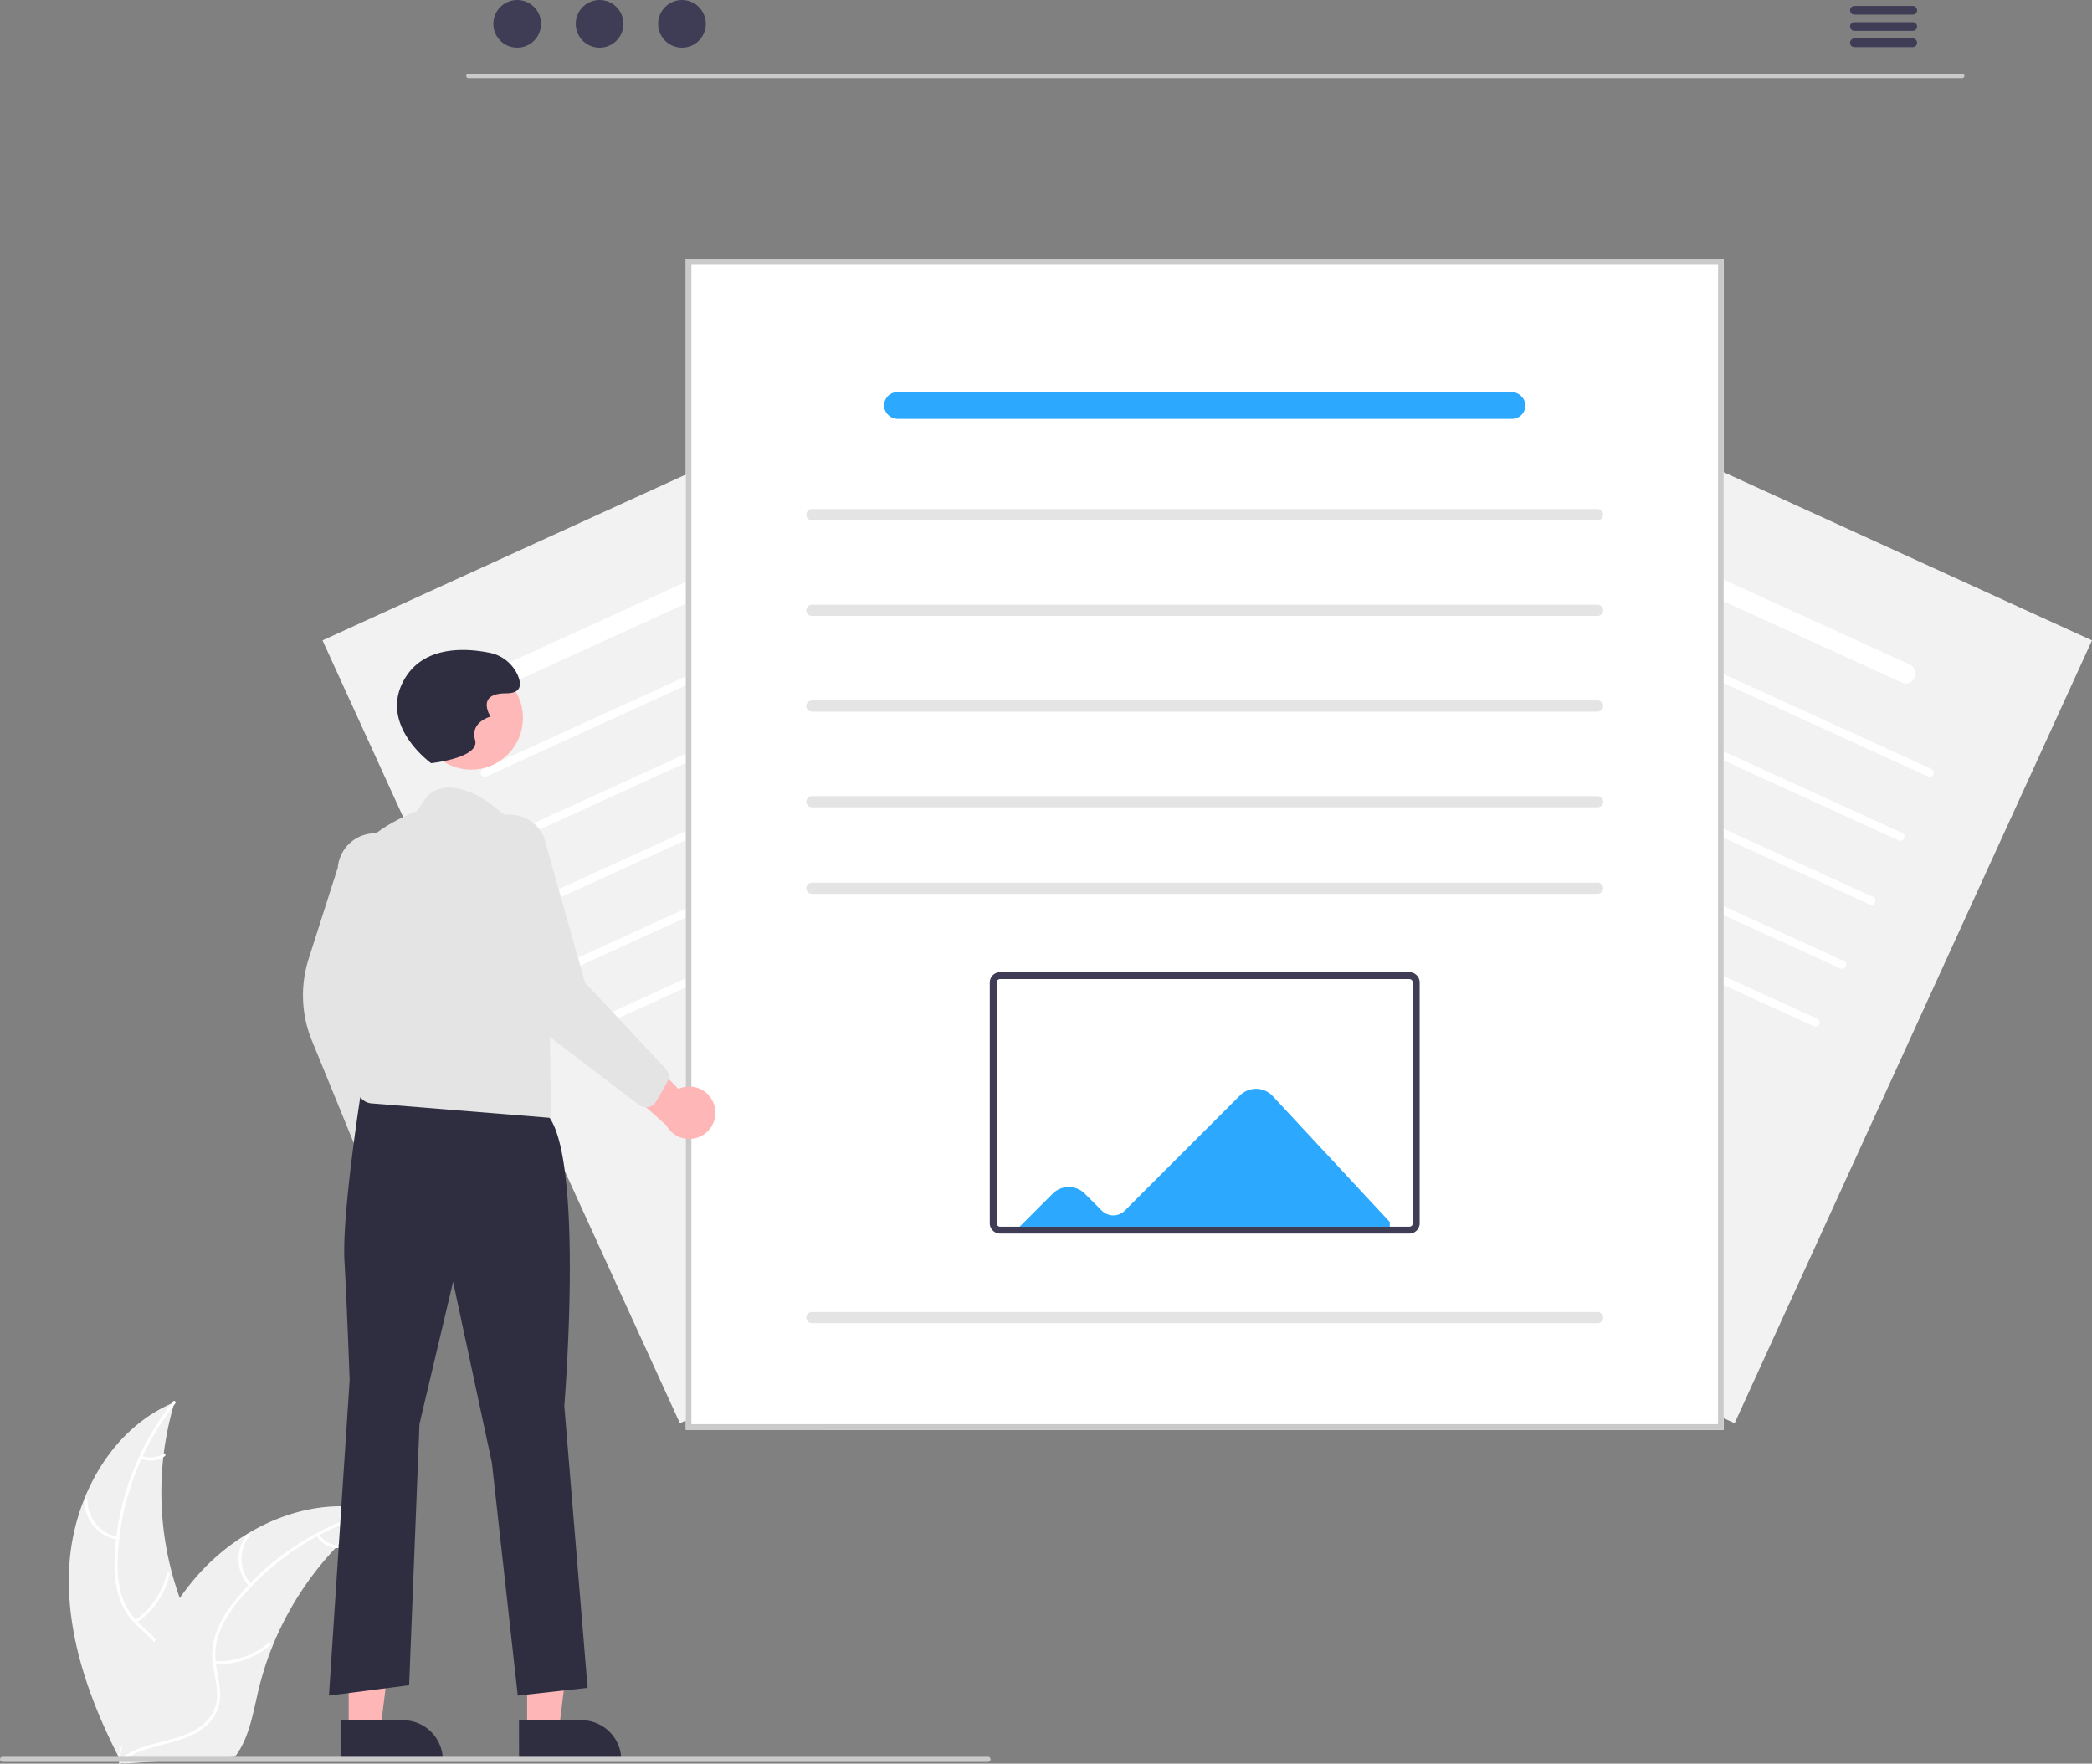 <svg height="681.894" viewBox="0 0 808.841 681.894" width="808.841" xmlns="http://www.w3.org/2000/svg"><rect x="0" y="0" width="808.841" height="681.894" fill="#808080" stroke="none"/><path d="M670.666 550.26 402.32 427.757l138.175-302.67L808.84 247.59z" fill="#f2f2f2"/><path d="m711.544 374.425-203.145-92.74a1.586 1.586 0 0 1 1.317-2.885l203.145 92.74a1.586 1.586 0 0 1-1.317 2.885zm11.296-24.745-203.145-92.739a1.586 1.586 0 1 1 1.318-2.885l203.144 92.74a1.586 1.586 0 1 1-1.317 2.885zm11.296-24.743-203.144-92.74a1.586 1.586 0 1 1 1.317-2.885l203.144 92.74a1.586 1.586 0 0 1-1.317 2.885zm11.296-24.745-203.144-92.739a1.586 1.586 0 1 1 1.317-2.885l203.145 92.739a1.586 1.586 0 0 1-1.318 2.885zm-44.097 96.595-203.145-92.74a1.586 1.586 0 1 1 1.318-2.885l203.144 92.74a1.586 1.586 0 0 1-1.317 2.885zm33.923-132.892-158.682-72.441a3.965 3.965 0 0 1-2.23-4.779 3.816 3.816 0 0 1 5.2-2.252l158.634 72.419a4 4 0 0 1 2.261 4.85 3.816 3.816 0 0 1-5.183 2.203z" fill="#fff"/><path d="m124.691 247.59 268.345-122.504 138.175 302.67-268.345 122.505z" fill="#f2f2f2"/><path d="m221.988 374.425 203.145-92.74a1.586 1.586 0 1 0-1.318-2.885l-203.144 92.74a1.586 1.586 0 1 0 1.317 2.885zm-11.296-24.745 203.144-92.739a1.586 1.586 0 0 0-1.317-2.885l-203.145 92.74a1.586 1.586 0 1 0 1.318 2.885zm-11.297-24.743 203.145-92.74a1.586 1.586 0 0 0-1.317-2.885l-203.145 92.74a1.586 1.586 0 0 0 1.317 2.885zM188.1 300.192l203.144-92.739a1.586 1.586 0 1 0-1.317-2.885l-203.145 92.739a1.586 1.586 0 0 0 1.317 2.885zm44.097 96.595 203.144-92.74a1.586 1.586 0 0 0-1.317-2.885l-203.145 92.74a1.586 1.586 0 1 0 1.318 2.885zm-33.923-132.892 158.682-72.441a3.965 3.965 0 0 0 2.23-4.779 3.816 3.816 0 0 0-5.2-2.252l-158.634 72.419a4 4 0 0 0-2.261 4.85 3.816 3.816 0 0 0 5.183 2.203z" fill="#fff"/><path d="M26.825 604.978c1.694-26.244 16.317-52.87 40.66-62.823a121.17 121.17 0 0 0 4.933 83.044c4.43 10.101 10.41 20.874 7.436 31.495-1.85 6.61-7.022 11.888-12.948 15.349-5.927 3.46-12.62 5.34-19.231 7.184l-1.253 1.168c-12.055-23.373-21.291-49.173-19.597-75.417z" fill="#f0f0f0"/><path d="M67.76 542.633a103.567 103.567 0 0 0-22.249 59.71 44.6 44.6 0 0 0 1.334 13.91 25.58 25.58 0 0 0 7.053 11.467c3.05 2.975 6.513 5.665 8.785 9.33a15.663 15.663 0 0 1 1.522 12.718c-1.501 5.294-4.814 9.733-8.205 13.961-3.765 4.695-7.75 9.511-9.112 15.52-.165.728-1.285.43-1.12-.298 2.37-10.453 12-16.883 16.208-26.422 1.964-4.45 2.598-9.52.246-13.956-2.056-3.88-5.625-6.656-8.738-9.642a27.296 27.296 0 0 1-7.315-10.955 41.231 41.231 0 0 1-1.863-13.808 100.479 100.479 0 0 1 5.517-30.915 105.403 105.403 0 0 1 17.12-31.443c.463-.583 1.277.243.818.823z" fill="#fff"/><path d="M45.407 595.322a15.538 15.538 0 0 1-12.77-15.548.58.58 0 0 1 1.159-.01 14.388 14.388 0 0 0 11.909 14.438c.734.13.433 1.249-.298 1.12zm6.747 31.093a29.949 29.949 0 0 0 12.329-18.01c.167-.728 1.287-.43 1.12.297a31.151 31.151 0 0 1-12.868 18.716c-.619.418-1.197-.587-.581-1.003zm2.68-63.51a8.795 8.795 0 0 0 8.295-.916c.613-.426 1.191.579.582 1.002a9.856 9.856 0 0 1-9.175 1.034.599.599 0 0 1-.411-.709.582.582 0 0 1 .709-.411z" fill="#fff"/><path d="M145.98 584.194c-.376.277-.752.554-1.127.841a115.831 115.831 0 0 0-14.1 12.42c-.342.343-.684.697-1.015 1.05a122.112 122.112 0 0 0-24.324 37.81 118.587 118.587 0 0 0-5.49 17.161c-1.92 8.081-3.361 16.996-7.712 23.771a20.346 20.346 0 0 1-1.467 2.047l-42.801 2.54c-.1-.044-.2-.077-.301-.12l-1.704.18c.05-.307.11-.624.16-.931.029-.178.067-.357.096-.535.022-.119.045-.238.058-.346l.022-.11c.014-.108.037-.208.051-.306q.489-2.66 1.017-5.323c0-.01 0-.01.008-.02 2.717-13.518 6.586-26.929 12.367-39.325.174-.373.347-.756.54-1.13a113.158 113.158 0 0 1 9.234-15.992 100.037 100.037 0 0 1 6.199-8.002 83.187 83.187 0 0 1 19.857-16.798c14.87-9.016 32.458-13.176 49.158-9.198.427.102.845.204 1.273.316z" fill="#f0f0f0"/><path d="M145.915 584.743a103.567 103.567 0 0 0-53.714 34.28 44.6 44.6 0 0 0-7.31 11.909 25.58 25.58 0 0 0-1.272 13.402c.643 4.211 1.788 8.444 1.397 12.739a15.663 15.663 0 0 1-6.443 11.07c-4.386 3.324-9.703 4.873-14.957 6.208-5.832 1.481-11.914 2.928-16.62 6.905-.57.482-1.284-.43-.714-.912 8.186-6.92 19.746-6.255 28.85-11.338 4.247-2.371 7.806-6.037 8.599-10.995.693-4.335-.485-8.701-1.173-12.96a27.296 27.296 0 0 1 .756-13.15 41.231 41.231 0 0 1 6.825-12.147 100.479 100.479 0 0 1 23.018-21.363 105.404 105.404 0 0 1 32.6-14.797c.72-.187.873.962.158 1.149z" fill="#fff"/><path d="M96.345 613.354a15.538 15.538 0 0 1-.836-20.103c.46-.586 1.393.102.932.69a14.388 14.388 0 0 0 .816 18.698c.508.545-.407 1.258-.913.715zm-13.334 28.888a29.949 29.949 0 0 0 20.688-6.958c.571-.48 1.286.433.715.913a31.151 31.151 0 0 1-21.542 7.195c-.746-.038-.603-1.189.14-1.15zm40.377-49.096a8.795 8.795 0 0 0 7.175 4.263c.747.029.603 1.18-.139 1.15a9.856 9.856 0 0 1-7.948-4.698.599.599 0 0 1 .099-.814.582.582 0 0 1 .813.099zm543.029-40.341H265.161V100.222h401.256z" fill="#fff"/><path d="M666.417 552.805H265.161V100.222h401.256zm-399.098-2.157H664.26V102.38H267.319z" fill="#cacaca"/><path d="M617.67 312.132H313.908a2.157 2.157 0 1 1 0-4.314H617.67a2.157 2.157 0 0 1 0 4.314zm0-37H313.908a2.157 2.157 0 1 1 0-4.314H617.67a2.157 2.157 0 0 1 0 4.314zm0-37H313.908a2.157 2.157 0 1 1 0-4.314H617.67a2.157 2.157 0 0 1 0 4.314zm0-37H313.908a2.157 2.157 0 1 1 0-4.314H617.67a2.157 2.157 0 0 1 0 4.314zm0 144.438H313.908a2.157 2.157 0 1 1 0-4.314H617.67a2.157 2.157 0 0 1 0 4.314zm0 166H313.908a2.157 2.157 0 1 1 0-4.314H617.67a2.157 2.157 0 0 1 0 4.314z" fill="#e4e4e4"/><path d="M544.905 476.94H386.674a3.993 3.993 0 0 1-3.99-3.989v-93.077a3.993 3.993 0 0 1 3.99-3.989h158.23a3.993 3.993 0 0 1 3.99 3.99v93.076a3.993 3.993 0 0 1-3.99 3.99z" fill="#fff"/><path d="M492.064 423.767a8.801 8.801 0 0 0-12.646-.226l-44.53 44.53a6.288 6.288 0 0 1-8.87.014l-6.594-6.582a8.78 8.78 0 0 0-12.42 0l-12.764 12.778h143.099v-1.821z" fill="#2ca8ff"/><path d="M544.905 476.94H386.674a3.993 3.993 0 0 1-3.99-3.989v-93.077a3.993 3.993 0 0 1 3.99-3.989h158.23a3.993 3.993 0 0 1 3.99 3.99v93.076a3.993 3.993 0 0 1-3.99 3.99zm-158.231-98.395a1.331 1.331 0 0 0-1.33 1.33v93.077a1.331 1.331 0 0 0 1.33 1.33h158.23a1.331 1.331 0 0 0 1.33-1.33v-93.078a1.331 1.331 0 0 0-1.33-1.33z" fill="#3f3d56"/><path d="M163.438 461.382a10.056 10.056 0 0 0-8.672-12.75l-8.29-34.76-12.708 13.542 9.821 30.932a10.11 10.11 0 0 0 19.849 3.036z" fill="#ffb6b6"/><path d="M141.276 448.775a4.505 4.505 0 0 1-2.708-2.476L120.99 403.3a46.373 46.373 0 0 1-1.648-32.602l11.264-35.283a14.497 14.497 0 1 1 28.873 2.642l-14.939 56.815 10.006 44.622a4.515 4.515 0 0 1-2.2 4.68l-7.417 4.237a4.506 4.506 0 0 1-2.623.575 4.455 4.455 0 0 1-1.029-.212z" fill="#e4e4e4"/><path d="M203.799 669.082h12.259l5.833-47.288h-18.095z" fill="#ffb6b6"/><path d="m200.671 665.08 24.144-.002h.001a15.387 15.387 0 0 1 15.387 15.387v.5l-39.531.001z" fill="#2f2e41"/><path d="M134.799 669.082h12.259l5.833-47.288h-18.095z" fill="#ffb6b6"/><path d="m131.671 665.08 24.144-.002h.001a15.387 15.387 0 0 1 15.387 15.387v.5l-39.531.001zm79.509-234.515-71.896-6.326s-7.103 45.326-6.103 63.326 2 46 2 46l-8 122 31-4 4-101 13-55 15 70 10 90 27-3-9-109s8-98-7-113z" fill="#2f2e41"/><circle cx="182.181" cy="277.565" fill="#ffb8b8" r="20"/><path d="m204.083 322.222-14.285-11.37s-15.469-11.937-24.543-3.112l-4.074 5.825s-23.098 8.657-23.098 19.657l1.098 60.343s-8 31 4 33l69.902 5.657-.902-57.657z" fill="#e4e4e4"/><path d="M166.68 295.065s-21-15-10-33c7.632-12.487 23.445-11.499 32.415-9.722a15.154 15.154 0 0 1 11.086 8.722c1.5 3.5 1.5 7-4.5 7-12 0-6 9-6 9s-8 2-6 9-17 9-17 9z" fill="#2f2e41"/><path d="M276.239 427.61a10.056 10.056 0 0 0-13.945-6.581l-24.792-25.736-4.072 18.118 24.168 21.661a10.11 10.11 0 0 0 18.641-7.462z" fill="#ffb6b6"/><path d="M250.745 428.001a4.505 4.505 0 0 1-3.59-.758l-36.977-28.117a46.373 46.373 0 0 1-17.974-27.25l-8.211-36.116a14.497 14.497 0 1 1 26.215-12.384l15.98 56.532 31.276 33.361a4.515 4.515 0 0 1 .48 5.149l-4.237 7.416a4.506 4.506 0 0 1-1.968 1.828 4.455 4.455 0 0 1-.994.34z" fill="#e4e4e4"/><path d="M758.656 30.177H181.1a.838.838 0 0 1 0-1.676h577.556a.838.838 0 0 1 0 1.676z" fill="#cacaca"/><circle cx="199.967" cy="9.221" fill="#3f3d56" r="9.221"/><circle cx="231.821" cy="9.221" fill="#3f3d56" r="9.221"/><circle cx="263.675" cy="9.221" fill="#3f3d56" r="9.221"/><path d="M739.57 5.64h-22.632a1.677 1.677 0 0 1 0-3.353h22.633a1.677 1.677 0 0 1 0 3.353zm0 6.287h-22.632a1.677 1.677 0 0 1 0-3.353h22.633a1.677 1.677 0 0 1 0 3.353zm0 6.287h-22.632a1.677 1.677 0 0 1 0-3.353h22.633a1.677 1.677 0 0 1 0 3.353z" fill="#3f3d56"/><path d="M382 681.222H1a1 1 0 1 1 0-2h381a1 1 0 0 1 0 2z" fill="#cacaca"/><path d="M584.576 161.965H347.299a5.393 5.393 0 0 1-5.459-4.654 5.19 5.19 0 0 1 5.163-5.724h237.204a5.442 5.442 0 0 1 5.538 4.724 5.19 5.19 0 0 1-5.17 5.654z" fill="#2ca8ff"/></svg>